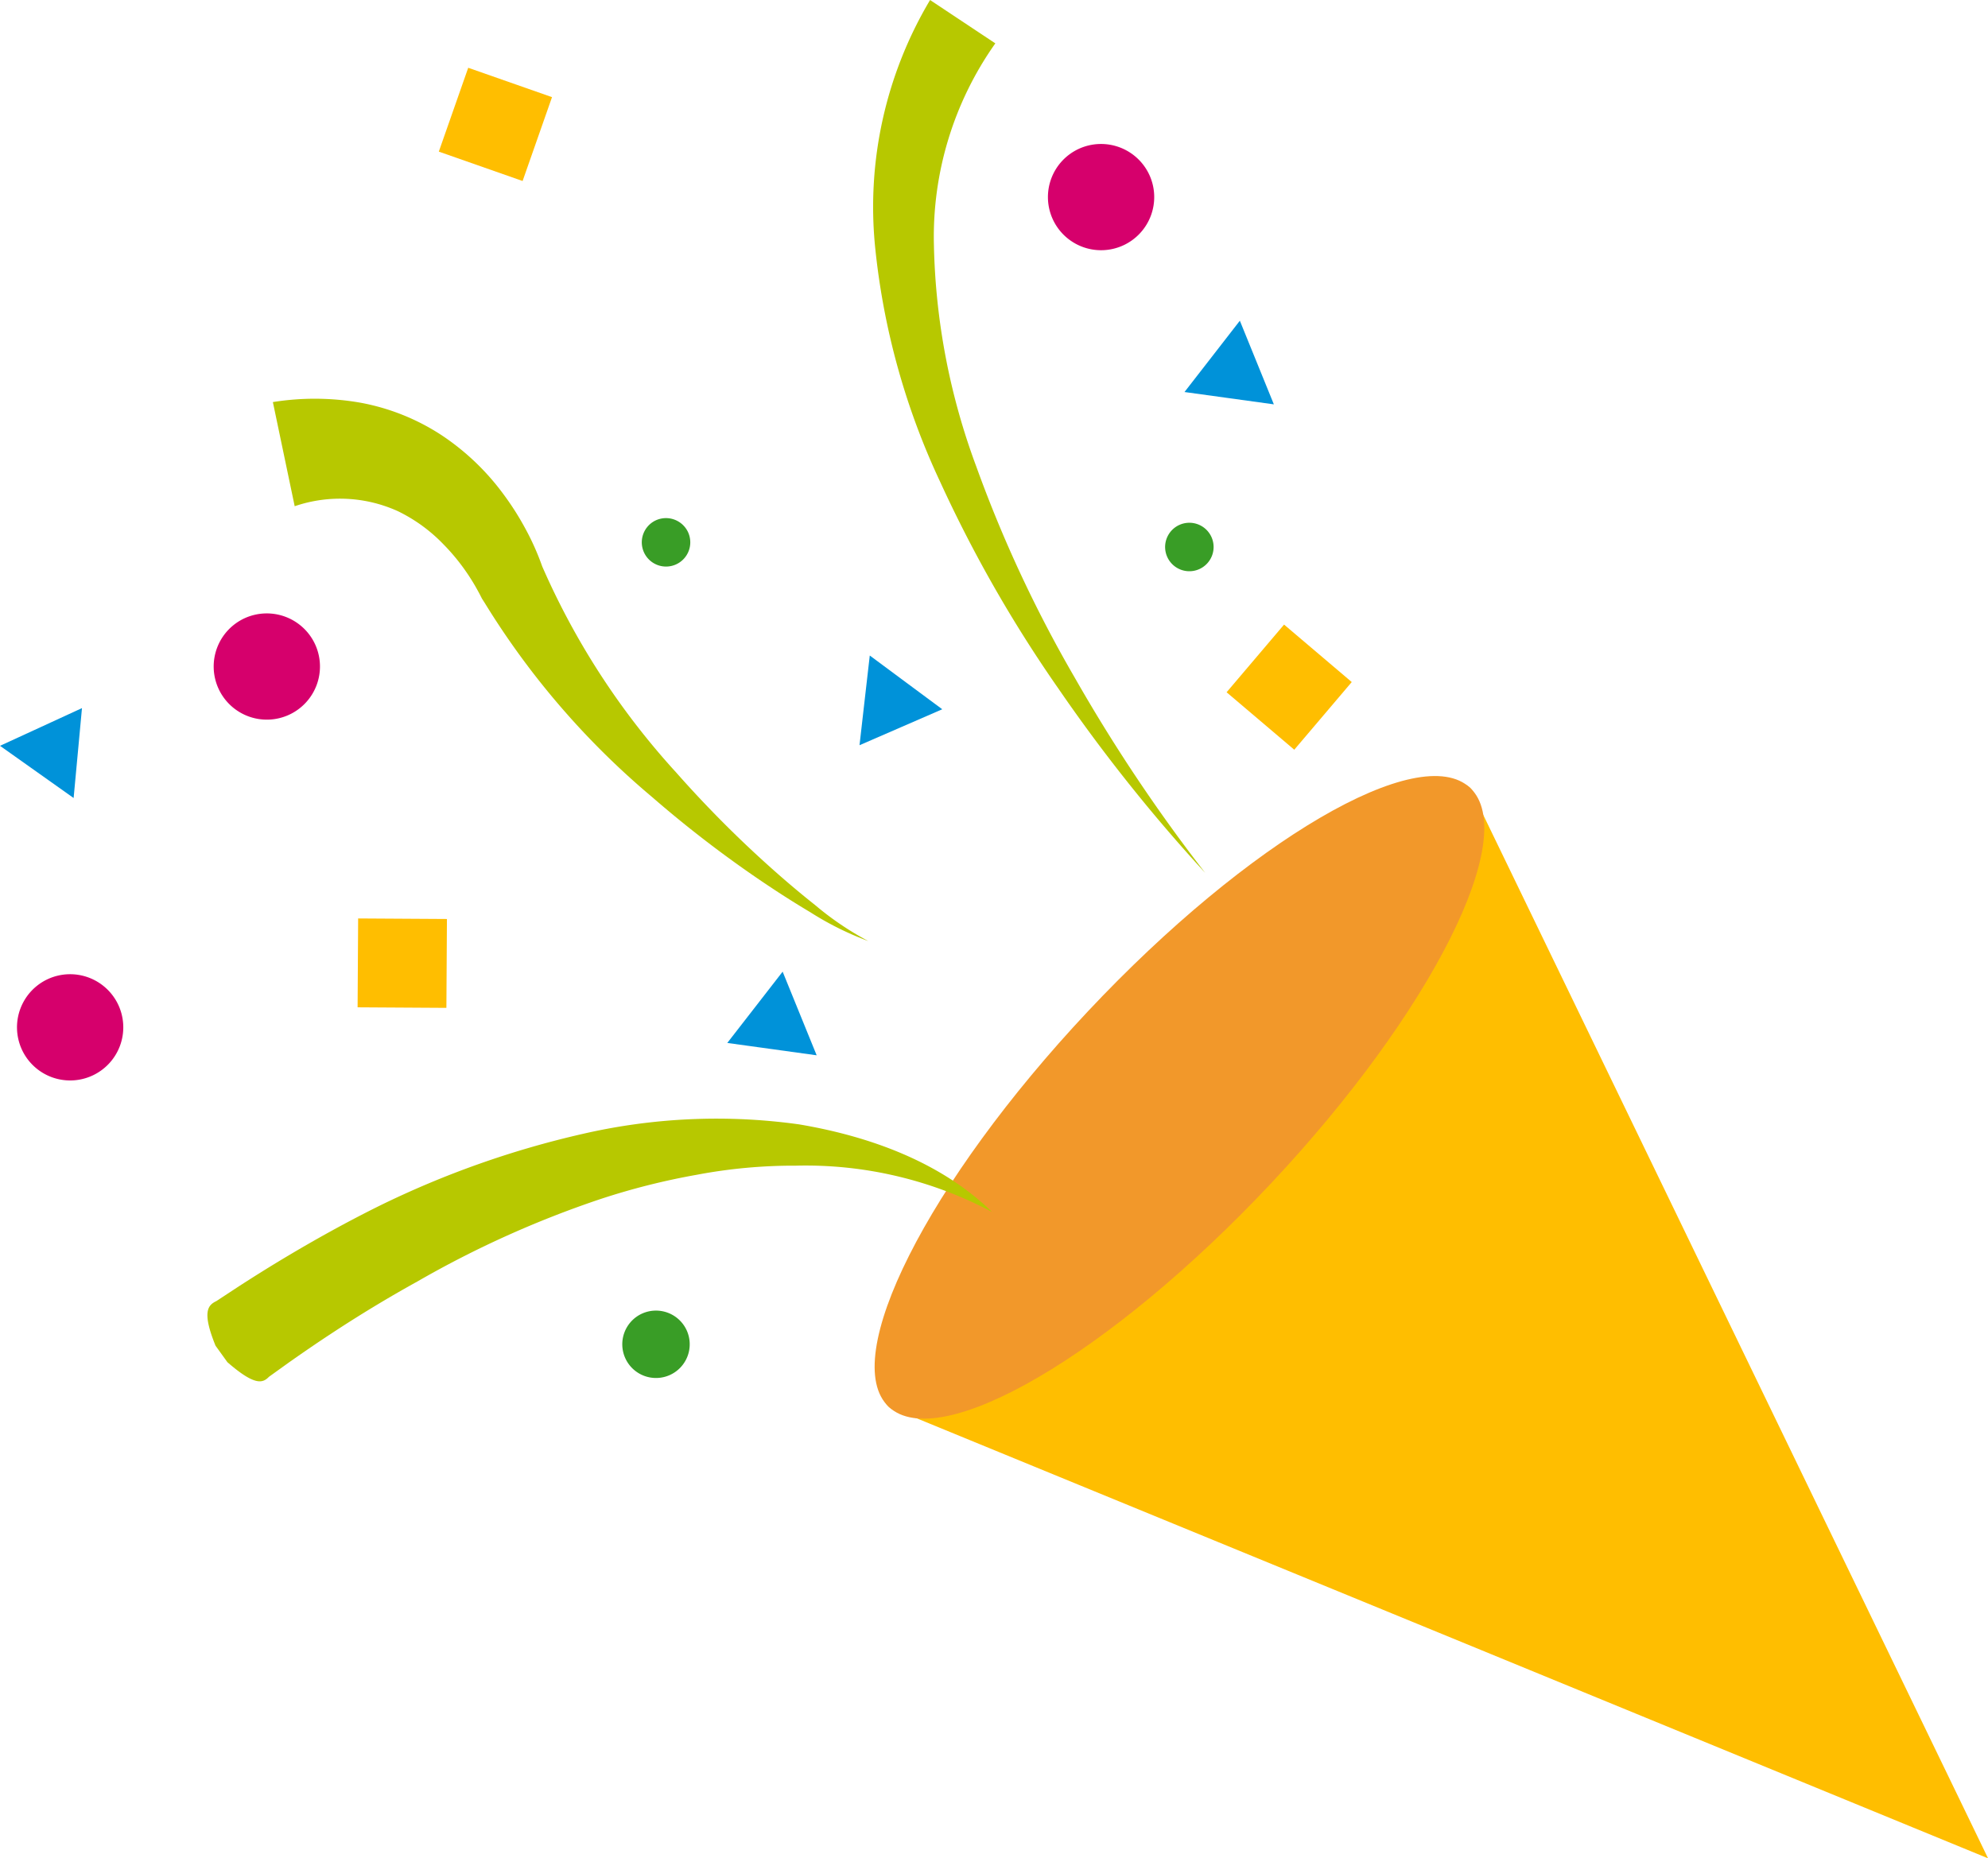 <svg xmlns="http://www.w3.org/2000/svg" width="123" height="115" viewBox="0 0 123 115"><g transform="translate(-19.37 -74.753)"><path d="M220.919,296.05l33.2,13.634,34,13.971L272.1,290.534,256.459,258.2a1.341,1.341,0,0,0-.383-.792c-2.138-2.014-11.924,4.929-21.857,15.506s-16.253,20.784-14.114,22.8A1.346,1.346,0,0,0,220.919,296.05Z" transform="translate(-145.746 -133.902)" fill="#ffbe00"/><path d="M254.518,256.106c-3.125-2.943-13.712,3.246-23.645,13.823s-15.452,21.537-12.326,24.48,13.713-3.246,23.645-13.823S257.644,259.048,254.518,256.106Z" transform="translate(-144.188 -132.596)" fill="#f2982a"/><path d="M128.156,351.05a24.561,24.561,0,0,0-12.136-2.864,32.213,32.213,0,0,0-6.142.566,42.983,42.983,0,0,0-5.974,1.509,62.431,62.431,0,0,0-11.281,5.081q-2.722,1.506-5.336,3.228c-.872.571-1.732,1.162-2.588,1.763l-1.273.914c-.376.378-.831.621-2.578-.9l-.733-1.019c-.871-2.14-.449-2.518.052-2.762l1.385-.91c.929-.6,1.866-1.187,2.817-1.756,1.9-1.138,3.842-2.215,5.835-3.205a57.582,57.582,0,0,1,12.617-4.473,36.877,36.877,0,0,1,13.4-.591C120.618,346.373,125.016,347.981,128.156,351.05Z" transform="translate(-47.409 -201.297)" fill="#b7c800"/><path d="M131.776,210.494a18.8,18.8,0,0,1-3.594-1.788c-1.154-.686-2.281-1.416-3.39-2.177a71.515,71.515,0,0,1-6.4-4.954A49.5,49.5,0,0,1,107.7,189l.313.547-.386-.715a13.075,13.075,0,0,0-.949-1.495,12.651,12.651,0,0,0-1.2-1.408,9.913,9.913,0,0,0-2.807-2.038,8.664,8.664,0,0,0-6.385-.307l-1.35-6.445a16.353,16.353,0,0,1,5.39.034,13.662,13.662,0,0,1,5.077,2.034,15.136,15.136,0,0,1,3.779,3.606,17.439,17.439,0,0,1,1.356,2.121,16.035,16.035,0,0,1,1.061,2.37l-.073-.168a46.441,46.441,0,0,0,8.361,12.924,70.184,70.184,0,0,0,5.566,5.631c.983.888,1.992,1.752,3.033,2.575A18.555,18.555,0,0,0,131.776,210.494Z" transform="translate(-58.683 -77.504)" fill="#b7c800"/><path d="M256.041,137.7a103.194,103.194,0,0,1-9.1-11.431,82.009,82.009,0,0,1-7.309-12.794,44.713,44.713,0,0,1-4.01-14.5,25.023,25.023,0,0,1,3.4-15.287l4.037,2.683a20.725,20.725,0,0,0-3.8,12.457,41.7,41.7,0,0,0,2.628,13.745,80.185,80.185,0,0,0,6.085,13.048A102.465,102.465,0,0,0,256.041,137.7Z" transform="translate(-162.107 -8.934)" fill="#b7c800"/><path d="M41.321,313.43a3.288,3.288,0,1,1-4.357-1.626A3.292,3.292,0,0,1,41.321,313.43Z" transform="translate(-14.62 -176.467)" fill="#d6006c"/><path d="M87.364,229.048a3.288,3.288,0,1,1-4.356-1.626A3.294,3.294,0,0,1,87.364,229.048Z" transform="translate(-48.494 -114.414)" fill="#d6006c"/><path d="M180.719,391.392a2.086,2.086,0,1,1-2.764-1.031A2.09,2.09,0,0,1,180.719,391.392Z" transform="translate(-118.864 -234.316)" fill="#399d26"/><path d="M306.674,206.814a1.5,1.5,0,1,1-1.988-.742A1.5,1.5,0,0,1,306.674,206.814Z" transform="translate(-212.352 -98.833)" fill="#399d26"/><path d="M184.165,205.723a1.5,1.5,0,1,1-1.99-.743A1.506,1.506,0,0,1,184.165,205.723Z" transform="translate(-122.221 -98.03)" fill="#399d26"/><path d="M282.665,119.269a3.288,3.288,0,1,1-4.356-1.626A3.293,3.293,0,0,1,282.665,119.269Z" transform="translate(-192.179 -33.685)" fill="#d6006c"/><rect width="5.497" height="5.492" transform="matrix(0.331, -0.944, 0.944, 0.331, 46.52, 84.136)" fill="#ffbe00"/><rect width="5.5" height="5.494" transform="translate(41.495 137.09) rotate(-89.649)" fill="#ffbe00"/><rect width="5.494" height="5.493" transform="translate(95.261 117.593) rotate(-49.662)" fill="#ffbe00"/><path d="M36.132,249.28l-.258,2.782-.259,2.782-2.277-1.615-2.277-1.615,2.536-1.166Z" transform="translate(-11.69 -130.707)" fill="#0092d9"/><path d="M232.908,236.984l2.242,1.664,2.243,1.662-2.56,1.113-2.56,1.112.317-2.776Z" transform="translate(-159.724 -121.665)" fill="#0092d9"/><path d="M311.771,158.7l1.052,2.587,1.052,2.589-2.764-.382-2.765-.381,1.713-2.206Z" transform="translate(-215.69 -64.1)" fill="#0092d9"/><path d="M204.743,310.919l1.052,2.588,1.053,2.588-2.765-.382-2.765-.382,1.713-2.206Z" transform="translate(-136.95 -176.036)" fill="#0092d9"/></g></svg>
